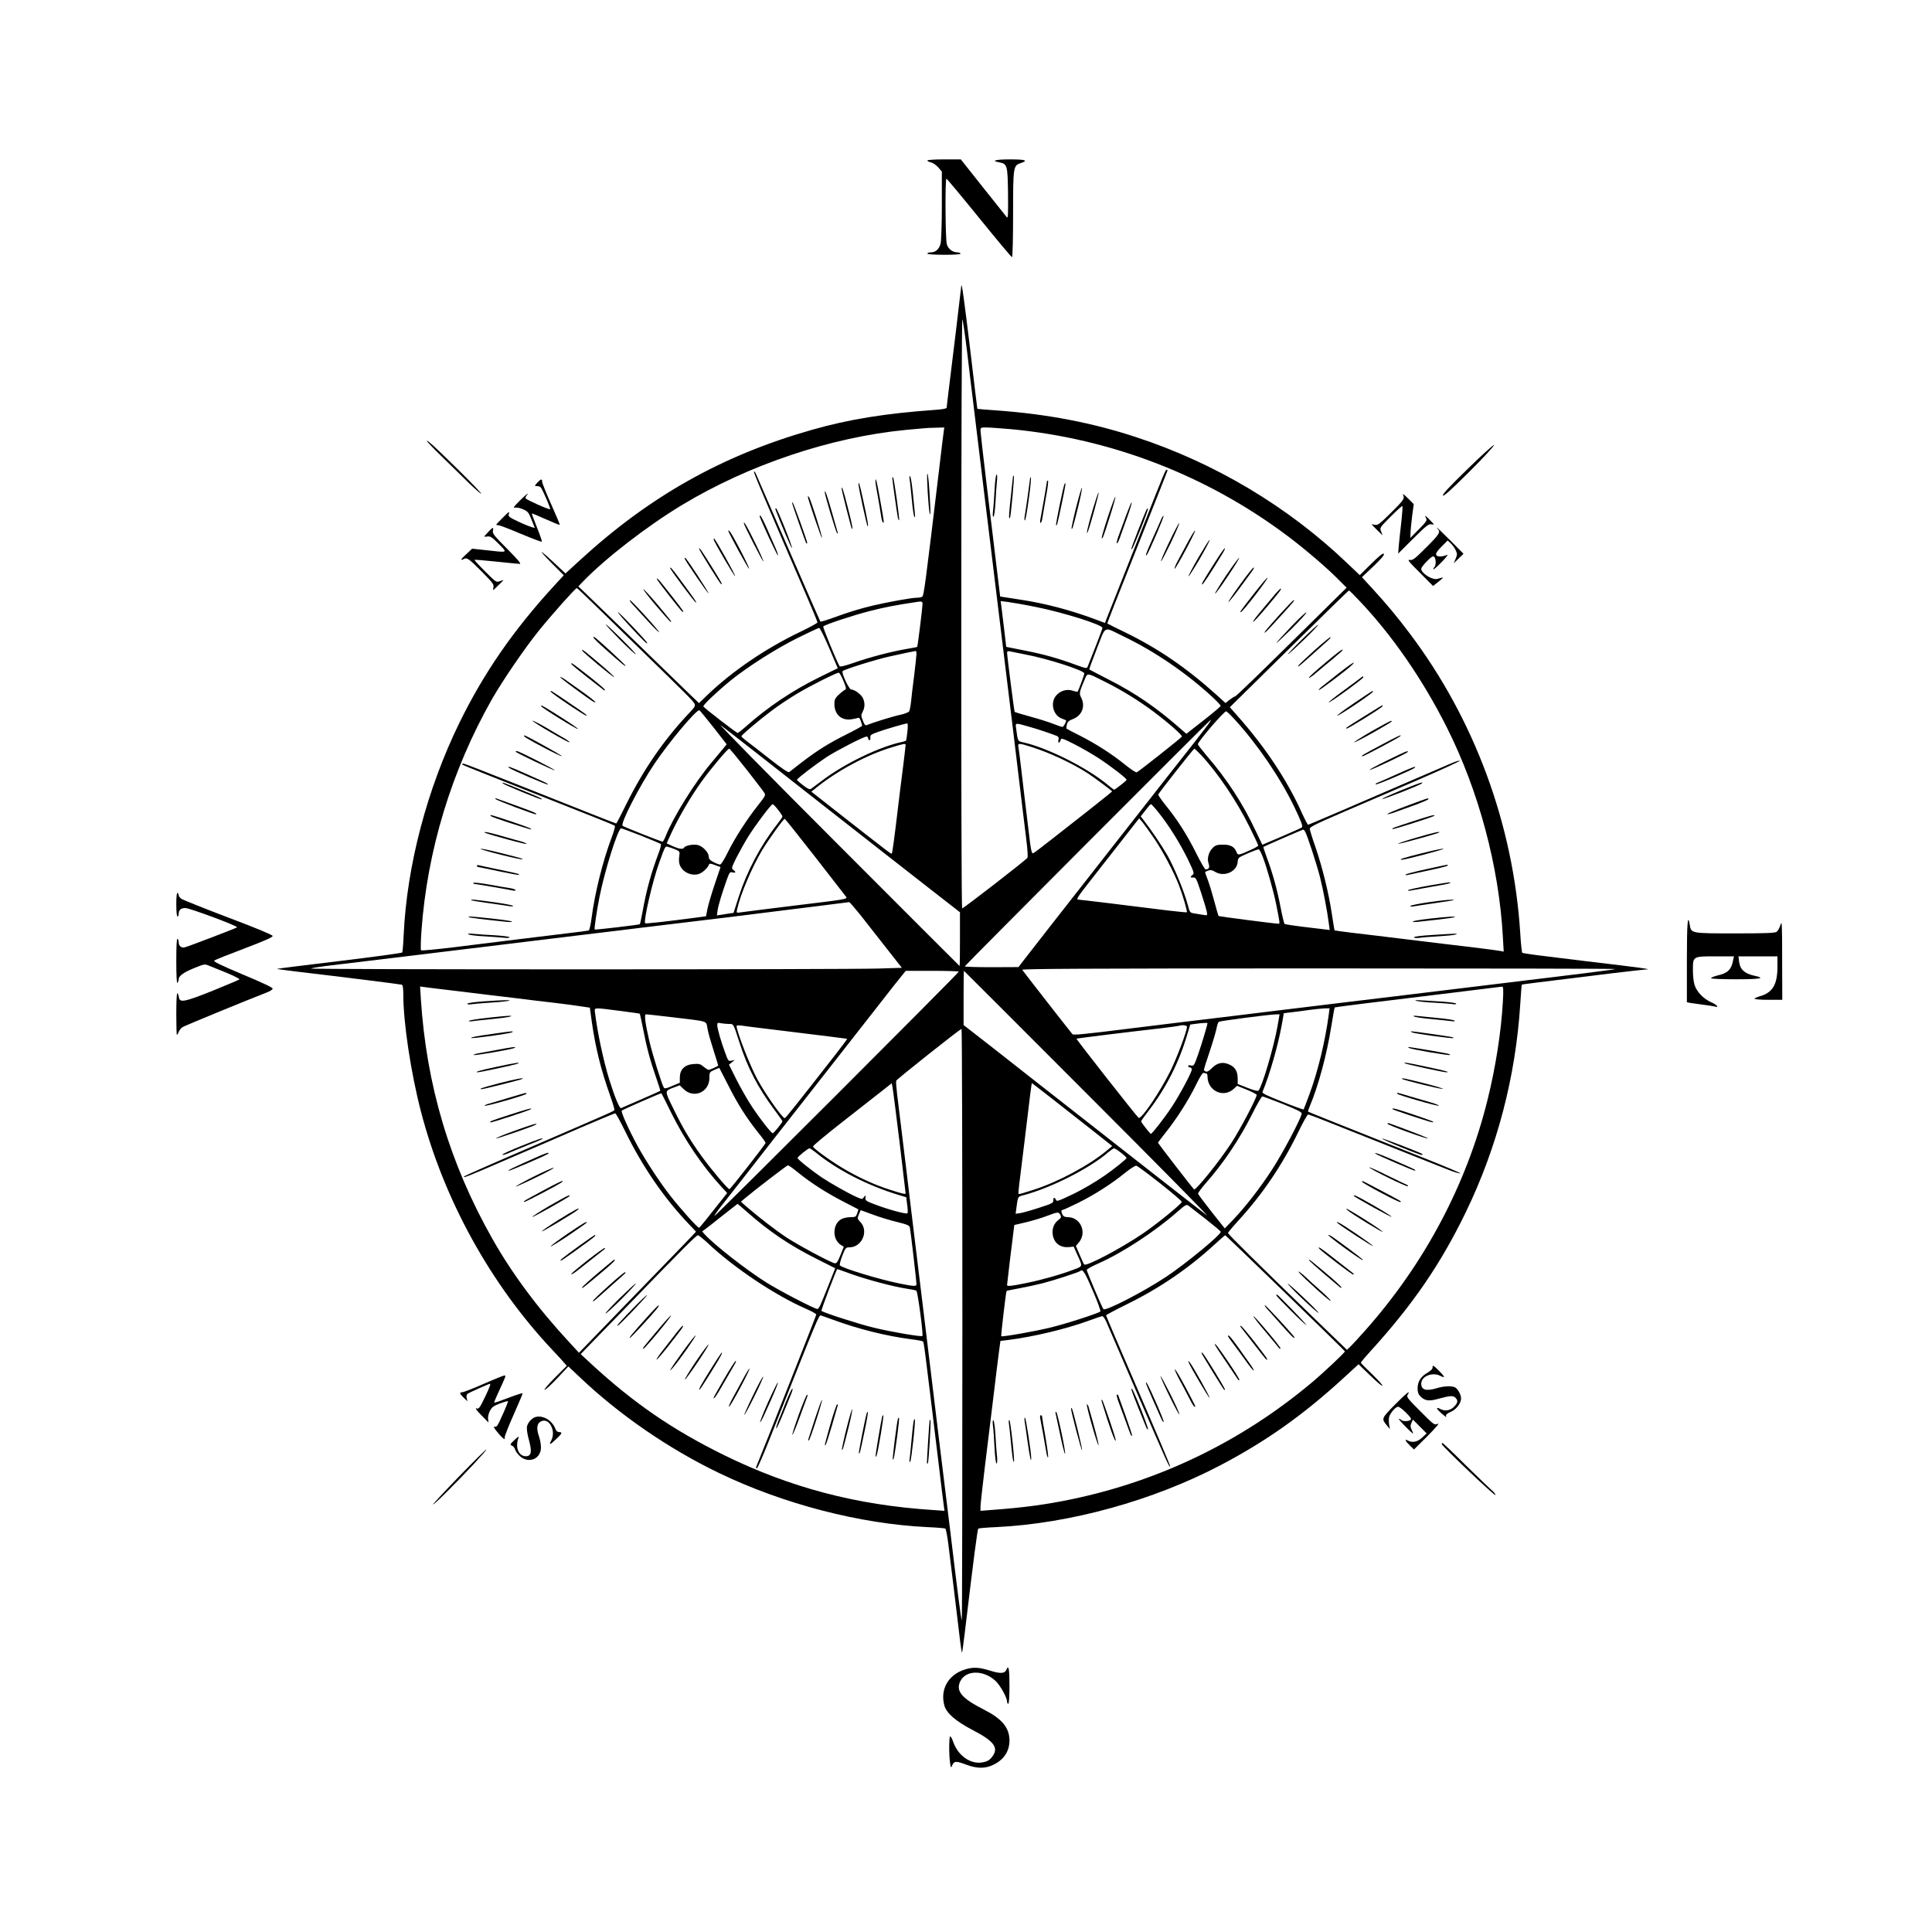 <?xml version="1.0" standalone="no"?>
<!DOCTYPE svg PUBLIC "-//W3C//DTD SVG 20010904//EN"
 "http://www.w3.org/TR/2001/REC-SVG-20010904/DTD/svg10.dtd">
<svg version="1.0" xmlns="http://www.w3.org/2000/svg"
 width="1600pt" height="1600pt" viewBox="0 0 1600 1600"
 preserveAspectRatio="xMidYMid meet">

<g transform="translate(0,1600) scale(0.1,-0.1)"
fill="#000000" stroke="none">
<path d="M7680 14671 c0 -5 13 -12 30 -16 16 -3 43 -22 60 -41 l30 -35 0 -277
c0 -152 -5 -295 -10 -317 -11 -47 -41 -75 -81 -75 -16 0 -29 -4 -29 -10 0 -6
54 -10 141 -10 91 0 138 4 134 10 -3 6 -15 10 -26 10 -40 0 -78 29 -88 68 -12
42 -15 542 -3 542 4 0 126 -146 271 -325 145 -179 267 -325 272 -325 5 0 9
153 9 355 0 398 1 404 65 425 64 21 37 30 -90 30 -120 0 -162 -11 -91 -24 68
-13 71 -23 74 -260 2 -170 0 -208 -10 -195 -7 8 -96 120 -197 247 l-184 232
-139 0 c-77 0 -138 -4 -138 -9z"/>
<path d="M7961 13633 c-1 -17 -87 -731 -106 -878 -8 -66 -15 -125 -15 -131 0
-8 -34 -14 -92 -18 -418 -30 -717 -78 -1025 -166 -739 -210 -1343 -549 -1921
-1080 l-119 -109 -97 91 c-53 50 -99 89 -101 86 -2 -2 38 -46 90 -98 l94 -94
-82 -89 c-338 -369 -580 -720 -782 -1132 -269 -551 -435 -1181 -462 -1757 -3
-75 -9 -141 -12 -146 -3 -5 -238 -37 -521 -71 -283 -34 -516 -63 -517 -65 -1
-1 64 -10 145 -20 416 -49 878 -107 890 -111 8 -3 12 -29 12 -82 0 -233 63
-649 146 -968 190 -731 577 -1431 1089 -1975 44 -47 89 -95 99 -108 l20 -23
-99 -99 c-55 -55 -93 -100 -85 -100 8 0 56 43 106 97 l91 97 94 -89 c328 -312
738 -594 1156 -795 535 -257 1164 -420 1725 -447 75 -3 141 -9 147 -12 5 -3
16 -62 25 -131 19 -149 80 -653 97 -798 7 -56 14 -100 16 -98 2 2 12 73 22
157 76 637 106 865 113 870 5 3 71 9 146 12 611 29 1301 219 1862 514 380 200
684 416 1019 723 l122 112 95 -92 c52 -51 98 -90 102 -86 4 5 -35 47 -85 96
-51 48 -93 91 -93 95 0 4 35 46 78 93 351 385 583 723 793 1157 258 534 411
1118 449 1718 6 88 11 162 13 163 2 2 90 13 749 94 136 16 260 30 275 31 51 1
11 8 -202 34 -115 14 -262 32 -325 39 -63 8 -198 25 -300 37 -102 12 -188 25
-193 28 -4 4 -12 77 -17 163 -57 899 -378 1770 -916 2483 -106 141 -193 245
-305 367 l-90 98 96 91 c67 65 93 95 85 103 -7 7 -38 -18 -105 -84 l-94 -93
-104 99 c-492 470 -1097 831 -1752 1045 -359 118 -734 190 -1150 220 -88 6
-160 12 -161 13 -1 0 -27 217 -58 481 -52 429 -72 575 -75 538z m49 -553 c16
-140 37 -309 45 -375 8 -66 26 -214 40 -330 51 -420 75 -622 90 -740 8 -66 26
-214 40 -330 38 -311 73 -600 95 -780 19 -151 114 -934 146 -1205 8 -69 23
-190 33 -270 11 -88 15 -149 9 -155 -26 -29 -534 -422 -540 -418 -5 2 -8 1105
-7 2451 0 1449 4 2439 9 2427 5 -11 23 -135 40 -275z m-195 -657 c-3 -21 -19
-150 -35 -288 -118 -987 -129 -1068 -143 -1077 -7 -4 -25 -8 -42 -8 -44 0
-237 -35 -362 -64 -120 -29 -191 -51 -336 -103 -54 -20 -100 -33 -103 -31 -2
3 -120 270 -260 594 -141 324 -263 605 -271 624 -8 19 -17 30 -19 25 -4 -9 63
-167 440 -1040 47 -109 86 -204 86 -210 -1 -5 -62 -39 -137 -75 -290 -138
-570 -329 -776 -527 l-68 -66 -67 64 c-91 88 -339 328 -562 545 -102 99 -227
220 -278 269 l-92 89 37 39 c190 196 530 459 823 636 553 333 1232 561 1855
621 61 5 126 12 145 13 19 2 65 5 103 5 l67 2 -5 -37z m555 23 c832 -77 1629
-385 2296 -887 140 -105 328 -266 417 -357 l69 -69 -314 -310 c-417 -412 -606
-595 -611 -591 -2 2 -20 -10 -41 -25 l-37 -29 -76 69 c-249 224 -486 386 -763
520 -74 36 -137 67 -139 69 -3 3 42 118 346 882 80 202 148 373 150 380 3 6 1
12 -4 12 -11 0 -10 3 -189 -450 -75 -190 -174 -442 -221 -560 -47 -118 -89
-225 -94 -237 l-8 -22 -83 31 c-204 76 -413 131 -618 162 -58 9 -119 19 -136
21 l-31 5 -12 98 c-66 538 -151 1251 -151 1274 0 27 2 28 48 28 26 0 117 -7
202 -14z m-3432 -1468 c86 -84 242 -236 347 -338 393 -383 453 -442 465 -465
11 -21 7 -28 -48 -86 -203 -215 -373 -462 -514 -746 -44 -90 -82 -163 -85
-163 -2 0 -102 39 -221 86 -1058 420 -1044 415 -1051 409 -8 -9 -71 17 584
-242 187 -74 414 -164 505 -200 91 -36 168 -68 172 -72 4 -4 -8 -47 -27 -98
-73 -193 -140 -463 -166 -667 -7 -54 -18 -100 -23 -102 -6 -2 -85 -12 -176
-23 -331 -40 -671 -82 -935 -115 -148 -18 -273 -30 -278 -26 -4 3 -3 73 3 156
47 668 249 1333 585 1925 87 152 271 422 386 564 105 131 305 355 316 355 3 0
76 -69 161 -152z m6313 54 c278 -291 532 -660 732 -1058 264 -526 431 -1151
463 -1732 l7 -123 -24 5 c-13 3 -118 17 -234 31 -115 13 -358 43 -540 65 -181
22 -391 48 -465 56 -74 9 -136 18 -138 19 -1 1 -11 62 -22 135 -26 175 -79
388 -135 552 -26 73 -47 142 -48 152 -2 17 41 38 258 132 143 61 422 182 620
267 197 85 361 160 363 166 2 6 -32 -4 -75 -23 -928 -401 -1173 -506 -1180
-506 -4 0 -25 40 -47 88 -122 275 -305 552 -541 817 l-60 68 490 483 c270 266
493 484 496 484 4 0 40 -35 80 -78z m-3611 -33 c0 -27 -40 -352 -44 -356 -1
-2 -43 -10 -92 -18 -126 -22 -303 -68 -433 -114 -72 -25 -113 -35 -118 -28
-24 40 -141 323 -135 329 16 16 245 92 387 128 127 32 202 47 375 73 54 9 60
7 60 -14z m935 -25 c228 -45 555 -148 555 -174 0 -5 -26 -76 -58 -157 -32 -82
-61 -156 -65 -165 -5 -15 -14 -14 -89 13 -151 56 -271 90 -429 121 l-156 31
-17 146 c-10 80 -20 166 -23 189 l-6 44 59 -7 c32 -4 136 -22 229 -41z m-1708
-341 l71 -167 -157 -77 c-219 -108 -426 -247 -604 -406 -33 -29 -63 -53 -68
-53 -10 0 -275 205 -284 219 -6 11 115 125 229 218 142 114 375 262 550 349
93 46 174 84 180 84 6 0 44 -75 83 -167z m2441 95 c254 -122 519 -303 731
-499 39 -36 71 -70 70 -75 0 -5 -64 -59 -142 -120 l-142 -111 -45 39 c-201
177 -379 299 -600 411 -85 44 -157 81 -159 83 -2 2 27 80 63 173 78 197 49
184 224 99z m-1718 -142 c0 -14 -9 -94 -19 -178 -11 -84 -23 -182 -26 -218 -4
-36 -11 -72 -15 -80 -5 -9 -36 -21 -71 -29 -53 -10 -225 -63 -280 -86 -13 -5
-21 4 -33 37 -16 40 -16 46 -2 73 20 38 20 78 1 116 -17 31 -69 69 -96 69 -18
0 -83 140 -71 152 15 15 284 99 392 122 113 25 198 43 213 45 4 1 7 -10 7 -23z
m901 -6 c187 -35 489 -133 489 -157 0 -11 -48 -141 -56 -151 -1 -2 -19 1 -40
8 -49 16 -104 0 -138 -41 -50 -59 -25 -161 45 -189 19 -7 35 -14 37 -15 7 -5
-19 -55 -29 -55 -7 0 -41 11 -75 25 -35 14 -120 41 -190 60 -70 19 -129 37
-131 39 -4 4 -63 467 -63 493 0 9 8 12 23 9 12 -3 70 -14 128 -26z m-1507
-217 c26 -64 27 -68 10 -78 -10 -5 -33 -24 -51 -41 -27 -26 -33 -40 -33 -73 0
-85 54 -137 134 -129 22 3 48 8 57 12 13 5 19 -1 28 -25 6 -18 11 -35 11 -39
0 -4 -60 -37 -132 -73 -143 -71 -245 -135 -377 -237 -46 -36 -89 -69 -95 -74
-8 -6 -60 29 -157 105 -80 63 -166 130 -192 149 -25 19 -47 38 -47 42 0 11
147 135 254 215 54 41 148 103 210 140 107 64 320 171 342 172 6 1 23 -29 38
-66z m2161 -6 c145 -72 284 -158 410 -252 123 -92 237 -193 233 -205 -3 -9
-357 -289 -374 -296 -7 -3 -49 25 -95 62 -110 89 -239 172 -374 241 -60 30
-112 57 -113 59 -2 1 -1 16 3 32 5 24 15 33 50 47 75 28 106 106 69 177 -18
35 -16 46 29 151 23 56 17 57 162 -16z m-3236 -381 l109 -140 -21 -26 c-12
-15 -59 -71 -105 -126 -139 -165 -316 -450 -378 -606 -11 -27 -22 -48 -27 -48
-12 0 -321 122 -331 131 -20 18 139 328 264 514 118 176 348 451 372 443 4 -2
57 -66 117 -142z m4315 67 c189 -206 378 -483 494 -724 59 -123 73 -162 64
-171 -4 -4 -80 -38 -168 -76 l-160 -68 -55 115 c-104 222 -236 426 -401 617
-43 51 -78 96 -78 100 0 22 215 272 234 273 5 1 36 -29 70 -66z m-3954 -283
c129 -101 336 -263 460 -361 402 -315 800 -627 1012 -792 l208 -162 0 -222 c0
-123 -1 -223 -3 -223 -1 0 -461 460 -1022 1022 -561 561 -991 999 -955 971 36
-27 171 -132 300 -233z m3751 263 c-5 -10 -70 -94 -143 -188 -74 -93 -226
-287 -338 -430 -112 -143 -258 -330 -325 -415 -384 -489 -743 -949 -760 -972
l-20 -27 -222 -1 c-123 0 -223 3 -223 7 0 7 2031 2043 2038 2043 1 0 -2 -8 -7
-17z m-2506 -80 c-4 -38 -9 -71 -11 -75 -2 -3 -19 -10 -37 -13 -184 -40 -470
-177 -654 -316 -47 -35 -91 -68 -98 -73 -9 -6 -29 3 -63 30 -28 21 -51 42 -52
46 0 10 153 127 245 188 87 56 308 170 331 170 8 0 14 -7 14 -15 0 -8 5 -15
11 -15 5 0 9 10 7 22 -3 20 6 26 62 46 60 22 224 70 244 71 4 1 5 -29 1 -66z
m1020 35 c61 -17 162 -51 218 -73 13 -6 17 -14 13 -31 -4 -13 -2 -24 3 -24 5
0 11 9 14 20 5 20 12 18 114 -33 59 -30 151 -83 203 -117 102 -67 230 -166
230 -178 0 -7 -95 -82 -104 -82 -2 0 -24 17 -48 37 -165 139 -491 305 -695
353 -57 13 -53 5 -68 118 -6 49 -14 48 120 10z m-1035 -147 c0 -6 -9 -83 -20
-173 -12 -90 -30 -237 -41 -328 -31 -264 -49 -393 -53 -398 -6 -6 0 -10 -355
267 l-312 245 28 22 c179 147 426 281 638 345 100 31 115 33 115 20z m1042
-17 c152 -48 340 -136 468 -219 53 -35 200 -144 200 -149 0 -2 -82 -68 -182
-147 -101 -79 -245 -192 -320 -251 -76 -60 -144 -111 -151 -114 -11 -4 -17 16
-26 83 -11 87 -75 620 -86 718 -4 28 -8 62 -11 78 -7 34 1 35 108 1z m-2360
-186 c74 -95 141 -182 148 -194 12 -19 7 -28 -50 -100 -91 -114 -194 -273
-252 -391 -29 -59 -56 -103 -65 -103 -7 0 -32 9 -53 20 -30 15 -40 27 -40 44
0 33 -43 82 -85 96 -35 12 -108 0 -120 -20 -10 -15 -38 -12 -91 11 -27 12 -50
23 -52 24 -1 1 19 47 45 101 61 129 159 295 245 414 74 103 214 270 227 270 5
0 69 -78 143 -172z m3764 120 c137 -146 295 -380 400 -592 41 -82 74 -153 74
-158 0 -5 -28 -22 -63 -37 -100 -45 -106 -46 -116 -19 -17 45 -49 63 -111 63
-48 0 -63 -4 -84 -24 -36 -34 -52 -90 -37 -132 11 -33 4 -48 -25 -49 -6 0 -41
60 -77 133 -77 154 -156 278 -251 395 -37 46 -66 88 -64 92 5 15 293 380 299
380 3 0 28 -24 55 -52z m-3502 -455 c20 -25 36 -50 36 -55 0 -5 -22 -36 -49
-71 -133 -170 -246 -385 -313 -593 l-43 -134 -35 -5 c-19 -3 -50 -8 -69 -11
l-34 -5 6 43 c6 42 37 144 79 261 19 53 24 58 45 52 27 -6 30 3 6 21 -17 12
-15 18 24 98 24 47 68 126 98 175 61 98 191 271 204 271 5 0 25 -21 45 -47z
m3149 -20 c86 -106 182 -261 244 -389 51 -106 55 -118 40 -129 -23 -17 -21
-25 6 -22 20 2 26 -10 63 -123 23 -69 44 -140 48 -159 6 -33 6 -33 -27 -28
-17 3 -50 8 -73 12 -40 6 -40 6 -58 73 -28 108 -112 310 -169 410 -47 82 -136
213 -199 294 l-21 27 39 50 c21 28 41 51 46 51 4 0 32 -30 61 -67z m-2843
-369 c135 -173 251 -322 258 -332 12 -18 -9 -21 -415 -70 -236 -29 -443 -55
-461 -58 -34 -5 -34 -5 -27 28 26 119 122 345 206 486 55 91 178 262 188 261
3 0 116 -142 251 -315z m2809 151 c70 -103 159 -270 204 -385 31 -79 72 -219
66 -225 -3 -2 -74 5 -159 15 -292 37 -730 90 -741 90 -19 0 -4 24 112 171 62
79 176 225 253 323 l140 179 29 -34 c15 -19 59 -79 96 -134z m-4249 24 c85
-34 158 -65 163 -69 4 -3 -4 -38 -19 -76 -62 -166 -100 -302 -133 -486 -10
-54 -20 -100 -22 -102 -6 -5 -370 -48 -374 -44 -5 6 16 151 40 271 43 217 153
567 179 567 6 0 81 -28 166 -61z m5499 33 c20 -38 93 -262 122 -373 28 -113
60 -279 74 -388 l7 -53 -48 6 c-27 3 -110 13 -184 22 -74 9 -138 19 -142 23
-4 3 -19 66 -33 138 -28 147 -66 284 -114 412 -17 47 -30 86 -28 87 5 5 322
143 329 143 4 1 12 -7 17 -17z m-5215 -147 c36 -15 37 -17 31 -58 -4 -23 -2
-54 4 -69 22 -59 93 -94 155 -77 32 9 78 51 88 80 3 9 16 8 49 -5 l46 -17 -48
-142 c-26 -77 -53 -169 -60 -203 l-12 -62 -81 -11 c-250 -33 -418 -52 -423
-47 -16 16 62 354 116 501 52 144 49 138 74 131 13 -3 40 -12 61 -21z m4863
-60 c34 -87 90 -286 112 -395 31 -157 32 -160 18 -160 -34 1 -490 60 -495 64
-3 3 -18 56 -34 116 -16 61 -40 140 -53 176 -14 37 -25 68 -25 70 0 3 11 9 25
14 19 7 33 5 58 -10 76 -47 185 3 187 86 0 12 6 26 13 32 19 15 151 71 162 68
5 -1 20 -29 32 -61z m-3328 -487 c49 -62 145 -185 214 -273 l126 -160 -192 -6
c-287 -9 -4725 -9 -4702 0 11 5 63 13 115 20 251 30 611 73 755 91 88 11 273
33 410 50 138 16 304 37 370 45 254 31 459 56 700 85 138 16 304 37 370 45 66
8 197 24 290 35 94 11 280 34 415 50 135 17 319 39 410 51 141 17 600 75 623
78 4 0 47 -50 96 -111z m6249 -443 c-4 -5 -376 -51 -1158 -145 -204 -25 -325
-39 -700 -85 -162 -20 -349 -42 -415 -50 -66 -8 -307 -37 -535 -65 -411 -50
-522 -64 -775 -94 -71 -9 -258 -32 -415 -51 -417 -52 -490 -59 -499 -49 -16
18 -407 519 -415 532 -6 9 488 12 2455 12 1354 0 2460 -2 2457 -5z m-5438 -22
c0 -11 -2013 -2023 -2023 -2023 -4 0 18 33 50 74 32 41 119 152 194 247 74 96
317 406 539 689 222 283 451 576 509 650 58 74 147 188 198 253 l94 117 219 0
c121 0 220 -3 220 -7z m1070 -1020 c564 -564 1007 -1013 985 -998 -33 24 -693
540 -1380 1079 -77 60 -251 197 -387 304 l-248 193 0 225 c0 123 1 224 3 224
1 0 463 -462 1027 -1027z m-5205 857 c138 -17 342 -42 455 -55 113 -14 266
-33 340 -41 74 -9 169 -21 210 -28 l75 -11 16 -117 c31 -217 76 -398 150 -606
22 -62 39 -118 37 -123 -4 -12 19 -1 -698 -311 -294 -126 -539 -234 -544 -239
-23 -22 30 -1 355 140 189 81 466 200 614 265 149 64 275 116 280 116 6 0 42
-67 82 -148 143 -294 329 -564 537 -779 l50 -53 -34 -37 c-19 -20 -237 -246
-485 -501 l-450 -465 -73 79 c-264 284 -480 574 -644 864 -354 625 -548 1276
-593 1993 l-6 97 38 -5 c21 -3 151 -19 288 -35z m8641 -87 c-14 -248 -59 -537
-126 -808 -173 -701 -520 -1356 -1011 -1910 -53 -60 -110 -122 -126 -137 l-28
-27 -260 251 c-478 463 -725 707 -725 717 0 5 35 47 77 93 205 222 369 464
504 741 39 81 76 147 82 147 6 0 72 -24 146 -54 112 -45 587 -233 1014 -403
48 -19 93 -33 100 -30 6 2 -117 54 -273 116 -755 300 -984 392 -987 395 -2 1
4 20 13 42 72 170 142 430 179 663 14 85 26 156 29 158 3 3 300 40 986 123 47
6 153 19 235 29 83 10 156 19 164 20 11 1 13 -21 7 -126z m-7317 -74 c91 -12
167 -22 169 -24 2 -2 14 -57 27 -122 32 -164 59 -264 106 -399 22 -63 39 -117
37 -118 -2 -3 -282 -125 -325 -143 -12 -5 -53 94 -96 232 -50 161 -100 397
-120 563 -4 39 -15 39 202 11z m5876 -26 c-30 -225 -90 -473 -160 -663 -25
-68 -47 -125 -49 -128 -3 -2 -82 26 -176 64 -139 55 -170 70 -164 83 57 134
129 386 160 558 l16 92 57 7 c31 3 97 12 146 19 50 7 109 13 133 14 l43 1 -6
-47z m-5432 -28 c307 -37 272 -25 287 -98 6 -34 30 -116 51 -181 21 -66 38
-120 37 -121 -11 -9 -69 -35 -79 -35 -6 0 -25 12 -42 26 -27 23 -38 26 -86 22
-72 -6 -111 -46 -111 -112 l0 -43 -62 -26 c-47 -21 -64 -24 -70 -15 -17 26
-98 287 -122 393 -34 149 -42 215 -26 215 6 0 107 -11 223 -25z m5007 -73
c-32 -179 -129 -505 -158 -534 -6 -6 -41 3 -91 23 l-81 32 0 44 c0 60 -21 96
-69 117 -54 25 -101 15 -145 -30 -22 -23 -39 -32 -50 -28 -9 3 -16 10 -16 15
0 4 22 75 50 157 27 81 52 167 56 190 4 23 12 46 18 50 11 7 404 59 467 61
l36 1 -17 -98z m-4544 18 c40 0 36 7 90 -160 64 -200 151 -367 280 -541 41
-55 74 -102 74 -105 0 -10 -72 -99 -80 -99 -13 0 -107 120 -177 227 -35 53
-91 152 -125 219 l-61 122 24 19 24 20 -27 -6 c-25 -6 -28 -2 -51 62 -34 90
-67 204 -67 232 0 20 4 22 31 16 17 -3 47 -6 65 -6z m3964 7 c0 -14 -48 -173
-76 -254 -34 -97 -37 -103 -60 -97 -15 4 -24 2 -24 -5 0 -6 7 -11 15 -11 8 0
15 -7 15 -17 0 -23 -101 -212 -166 -310 -60 -91 -163 -223 -173 -223 -7 1 -81
95 -81 104 0 3 28 43 63 88 143 187 249 395 317 623 l27 90 44 6 c52 7 99 10
99 6z m-3406 -77 c231 -28 421 -52 422 -53 2 -1 -43 -61 -99 -133 -326 -418
-411 -524 -418 -524 -20 0 -160 199 -227 322 -61 112 -172 397 -172 441 0 5
15 7 38 4 20 -4 226 -29 456 -57z m3236 47 c0 -36 -79 -246 -135 -362 -85
-173 -240 -403 -265 -393 -10 4 -519 652 -515 656 2 3 432 56 705 87 74 9 140
18 145 20 25 9 65 4 65 -8z m-1860 -2469 c0 -1348 -2 -2449 -5 -2446 -6 6 -32
210 -99 768 -20 162 -43 349 -51 415 -8 66 -24 194 -35 285 -69 570 -82 677
-95 785 -8 66 -26 215 -40 330 -14 116 -37 300 -50 410 -13 110 -34 277 -45
370 -11 94 -32 262 -45 375 -34 278 -62 506 -76 622 -6 53 -10 101 -7 108 4
12 528 428 541 429 4 1 7 -1102 7 -2451z m-1938 1982 c78 -155 151 -269 247
-390 34 -41 61 -79 61 -85 0 -11 -287 -378 -299 -383 -10 -4 -148 159 -230
272 -96 133 -157 235 -235 396 -74 151 -75 144 10 176 l43 16 31 -30 c84 -84
215 -28 215 91 0 46 1 49 40 66 22 10 41 17 42 17 1 -1 35 -67 75 -146z m3959
100 c5 0 9 -11 9 -24 0 -121 133 -183 219 -102 l26 24 79 -32 c44 -18 81 -37
83 -43 6 -16 -137 -288 -209 -398 -101 -155 -298 -399 -310 -385 -22 24 -298
382 -298 386 0 3 28 40 62 83 89 110 191 270 251 393 34 71 57 106 65 103 8
-3 18 -5 23 -5z m-2541 -571 c27 -229 50 -419 50 -423 0 -8 -35 0 -129 31
-115 36 -236 90 -354 157 -108 60 -278 181 -284 201 -2 6 106 96 239 200 133
105 280 220 328 257 l85 67 7 -37 c4 -20 30 -224 58 -453z m1272 355 c95 -74
244 -192 331 -260 l158 -125 -43 -36 c-146 -122 -399 -258 -601 -324 -70 -23
-129 -40 -132 -38 -2 3 0 36 5 74 5 39 25 203 45 365 46 389 58 480 61 480 1
0 80 -61 176 -136z m-3163 -110 c114 -229 254 -435 413 -610 l50 -54 -33 -42
c-123 -157 -193 -243 -199 -246 -10 -4 -157 160 -241 268 -85 109 -203 289
-269 410 -70 129 -140 283 -131 292 8 9 325 147 328 144 2 -1 39 -74 82 -162z
m5063 74 c114 -46 158 -67 158 -79 0 -33 -161 -337 -248 -469 -99 -152 -220
-307 -321 -413 l-68 -70 -109 137 c-60 76 -110 143 -112 150 -1 7 25 43 59 82
150 169 286 371 391 582 39 78 76 142 82 142 6 0 81 -28 168 -62z m-3868 -401
c179 -146 432 -276 691 -354 l60 -18 8 -63 c5 -35 6 -66 2 -70 -9 -9 -152 29
-260 70 -82 30 -90 36 -88 58 3 24 2 24 -12 6 -14 -19 -15 -19 -57 -1 -69 30
-217 114 -294 165 -89 61 -199 149 -199 160 0 10 86 80 99 80 5 0 27 -15 50
-33z m2529 -3 c26 -20 47 -40 47 -44 0 -8 -102 -90 -175 -141 -81 -57 -196
-124 -279 -163 -116 -55 -126 -58 -132 -41 -9 23 -24 18 -21 -7 2 -19 -11 -26
-114 -59 -64 -21 -135 -41 -157 -45 l-41 -6 5 38 c14 107 12 103 57 115 230
60 553 224 707 358 19 16 40 30 46 31 6 0 32 -16 57 -36z m-2673 -165 c111
-89 230 -165 370 -238 69 -35 126 -65 128 -66 1 -1 -3 -16 -9 -33 -10 -29 -14
-32 -55 -32 -25 0 -58 -7 -74 -15 -77 -40 -80 -170 -5 -216 l23 -14 -28 -70
c-22 -55 -32 -69 -47 -67 -35 7 -293 145 -395 211 -93 61 -234 170 -343 264
l-39 35 29 25 c90 75 351 276 360 276 6 1 44 -26 85 -60z m2998 -89 c100 -79
181 -148 179 -154 -7 -21 -213 -188 -327 -265 -184 -124 -464 -271 -481 -253
-4 4 -21 40 -38 81 l-31 73 25 29 c69 83 13 209 -92 209 -22 0 -36 6 -43 19
-13 25 -13 41 0 41 6 0 65 27 130 59 135 67 280 160 390 250 41 33 82 59 90
57 9 -1 98 -67 198 -146z m-3420 -238 c178 -158 355 -278 578 -389 l151 -76
-52 -131 c-78 -196 -83 -206 -97 -206 -23 0 -319 154 -423 220 -170 107 -437
317 -510 399 l-20 23 25 18 c14 10 79 61 145 114 66 52 122 95 123 96 2 0 38
-31 80 -68z m3795 -56 c70 -55 127 -103 127 -107 0 -26 -289 -264 -451 -372
-190 -126 -503 -287 -521 -269 -10 10 -138 312 -138 325 0 7 45 31 99 55 195
86 467 264 650 425 62 55 77 64 91 54 8 -7 73 -57 143 -111z m-2550 -27 c79
-19 98 -28 102 -44 6 -25 55 -447 55 -469 0 -21 -19 -20 -143 5 -167 34 -463
124 -491 149 -5 5 4 40 19 79 26 67 30 71 59 71 104 0 163 135 91 210 -25 26
-26 29 -12 63 l15 35 104 -38 c56 -21 147 -48 201 -61z m1348 60 c10 -19 7
-25 -20 -46 -36 -28 -52 -78 -41 -128 14 -64 65 -99 132 -93 l40 4 28 -63 c48
-105 49 -98 -27 -127 -105 -40 -262 -85 -391 -111 -125 -26 -162 -30 -162 -17
0 9 44 376 55 457 l5 40 98 23 c53 13 131 36 172 52 92 35 97 35 111 9z
m-2918 -235 c213 -202 560 -433 808 -541 49 -21 89 -43 89 -50 0 -8 -374 -957
-497 -1260 -3 -7 -1 -13 5 -13 5 0 50 102 100 228 409 1031 414 1044 431 1038
9 -3 54 -19 101 -36 208 -77 443 -135 645 -161 50 -6 93 -14 98 -18 9 -9 7 4
132 -1026 19 -159 37 -310 41 -333 l6 -44 -99 7 c-632 41 -1181 186 -1728 455
-424 209 -744 428 -1099 755 l-87 81 373 384 c478 494 584 600 598 600 7 0 44
-30 83 -66z m4780 -411 c271 -262 493 -480 495 -484 3 -8 -180 -180 -283 -266
-577 -481 -1246 -805 -1975 -958 -215 -45 -405 -71 -672 -90 l-88 -7 0 33 c0
17 15 158 34 313 19 155 51 416 71 581 20 165 41 341 48 390 l12 90 65 8 c202
25 479 91 659 157 60 22 114 40 120 40 7 0 20 -19 31 -42 10 -24 127 -295 260
-603 247 -573 269 -620 270 -596 0 8 -119 290 -265 627 -146 337 -265 616
-265 621 1 4 81 47 179 95 264 130 505 294 721 493 45 41 84 75 87 75 2 0 226
-215 496 -477z m-3593 156 c133 -47 343 -103 451 -120 42 -6 82 -14 88 -18 11
-7 59 -366 50 -375 -9 -9 -260 34 -404 69 -121 29 -418 125 -432 139 -5 4 125
346 131 346 2 0 54 -18 116 -41z m1999 -136 c40 -91 68 -170 64 -174 -18 -16
-287 -103 -418 -134 -134 -33 -395 -78 -403 -71 -4 4 39 369 44 375 2 2 47 11
101 21 54 10 143 29 199 43 97 25 302 92 312 102 18 18 38 -14 101 -162z"/>
<path d="M7680 12077 c-8 -8 9 -286 19 -327 7 -24 8 0 4 75 -7 153 -17 258
-23 252z"/>
<path d="M7533 12030 c4 -19 11 -93 18 -165 6 -71 16 -137 21 -145 6 -10 7 2
4 35 -3 28 -11 104 -17 170 -7 66 -16 125 -22 130 -6 7 -7 -2 -4 -25z"/>
<path d="M7390 12039 c0 -17 39 -295 46 -328 3 -13 7 -21 10 -19 6 6 -42 347
-50 355 -3 4 -6 0 -6 -8z"/>
<path d="M7250 12012 c0 -11 9 -67 20 -124 10 -57 22 -127 26 -156 4 -29 11
-55 15 -58 12 -7 13 -9 -21 180 -28 159 -40 207 -40 158z"/>
<path d="M7110 11988 c0 -28 68 -339 75 -346 10 -9 -1 55 -37 218 -27 127 -38
163 -38 128z"/>
<path d="M6970 11954 c0 -17 79 -326 84 -332 12 -11 5 26 -33 176 -34 135 -51
186 -51 156z"/>
<path d="M6830 11925 c0 -22 92 -330 102 -340 7 -7 8 -4 4 10 -3 11 -24 85
-47 165 -38 135 -58 190 -59 165z"/>
<path d="M6690 11887 c0 -18 113 -350 117 -341 4 13 -95 325 -108 339 -5 5 -9
6 -9 2z"/>
<path d="M6560 11834 c0 -9 111 -325 117 -333 2 -2 5 -2 8 1 5 4 -111 327
-121 337 -2 2 -4 0 -4 -5z"/>
<path d="M6422 11781 c45 -121 134 -329 137 -320 4 14 -122 329 -132 329 -5 0
-7 -4 -5 -9z"/>
<path d="M6292 11721 c21 -59 144 -321 150 -321 4 0 -4 26 -18 58 -14 31 -46
105 -72 164 -26 59 -51 108 -55 108 -5 0 -7 -4 -5 -9z"/>
<path d="M6160 11667 c0 -14 155 -317 162 -317 4 0 -26 68 -67 152 -67 137
-95 185 -95 165z"/>
<path d="M6031 11604 c11 -33 165 -314 172 -314 11 0 -139 289 -160 310 -9 8
-14 10 -12 4z"/>
<path d="M5910 11533 c0 -15 175 -314 178 -304 3 9 -165 311 -174 311 -2 0 -4
-3 -4 -7z"/>
<path d="M5790 11455 c0 -11 169 -283 181 -291 17 -10 8 6 -77 143 -88 140
-104 164 -104 148z"/>
<path d="M5670 11375 c0 -12 195 -296 197 -288 3 9 -183 293 -192 293 -3 0 -5
-2 -5 -5z"/>
<path d="M5550 11295 c0 -11 204 -285 213 -285 9 0 -7 23 -136 198 -62 84 -77
101 -77 87z"/>
<path d="M5440 11204 c0 -8 197 -261 210 -269 24 -15 4 15 -96 141 -99 126
-114 143 -114 128z"/>
<path d="M5430 10988 c62 -73 117 -135 123 -137 15 -5 8 3 -116 152 -55 64
-103 117 -109 117 -5 0 41 -60 102 -132z"/>
<path d="M5236 10998 c17 -18 72 -79 124 -136 51 -56 95 -100 98 -98 6 7 -229
266 -242 266 -5 0 4 -15 20 -32z"/>
<path d="M5219 10811 c117 -125 141 -148 141 -136 0 12 -231 255 -242 255 -6
0 40 -53 101 -119z"/>
<path d="M8236 11933 c-4 -76 -10 -155 -13 -175 -3 -22 -1 -38 4 -38 6 0 13
52 17 118 3 64 9 143 12 175 4 35 3 57 -3 57 -6 0 -13 -59 -17 -137z"/>
<path d="M8390 12059 c-1 -2 -9 -80 -19 -174 -17 -156 -18 -186 -7 -174 7 8
38 341 32 347 -3 3 -6 3 -6 1z"/>
<path d="M8531 12040 c-1 -17 -38 -280 -46 -322 -2 -16 -1 -28 3 -28 10 0 56
333 49 351 -4 11 -6 11 -6 -1z"/>
<path d="M8670 12012 c0 -9 -48 -287 -55 -319 -3 -13 -1 -23 3 -23 5 0 12 19
15 43 4 23 17 102 30 175 14 72 20 132 16 132 -5 0 -9 -4 -9 -8z"/>
<path d="M8816 11992 c-9 -14 -75 -336 -70 -341 7 -8 10 2 46 174 34 161 38
189 24 167z"/>
<path d="M8911 11794 c-23 -92 -39 -169 -37 -172 7 -7 10 2 55 181 21 86 35
157 31 157 -4 0 -26 -75 -49 -166z"/>
<path d="M9052 11788 c-42 -144 -63 -236 -43 -191 17 39 93 313 89 324 -2 6
-22 -54 -46 -133z"/>
<path d="M9175 11720 c-31 -95 -54 -174 -51 -177 7 -7 14 10 71 190 26 82 45
150 42 153 -3 3 -31 -72 -62 -166z"/>
<path d="M9326 11732 c-21 -59 -49 -135 -62 -169 -13 -35 -19 -63 -14 -63 4 0
15 19 23 43 8 23 35 99 61 170 25 70 42 127 38 127 -4 0 -24 -48 -46 -108z"/>
<path d="M9497 11783 c-13 -22 -127 -314 -127 -325 1 -21 14 8 80 170 34 85
59 156 57 159 -3 2 -7 1 -10 -4z"/>
<path d="M9616 11699 c-8 -19 -39 -90 -70 -158 -53 -118 -67 -157 -48 -135 16
18 144 316 138 321 -3 3 -12 -9 -20 -28z"/>
<path d="M9685 11515 c-42 -87 -73 -160 -70 -163 3 -3 39 66 81 152 41 87 73
161 70 164 -3 3 -40 -66 -81 -153z"/>
<path d="M9844 11523 c-26 -48 -65 -121 -86 -160 -22 -40 -35 -73 -30 -73 11
0 176 309 169 316 -3 3 -26 -34 -53 -83z"/>
<path d="M9927 11387 c-48 -83 -86 -155 -84 -160 1 -5 42 59 91 142 48 83 86
155 84 160 -2 5 -42 -59 -91 -142z"/>
<path d="M10055 11333 c-97 -153 -108 -173 -98 -173 7 0 70 96 171 262 13 21
19 38 15 38 -5 0 -44 -57 -88 -127z"/>
<path d="M10155 11235 c-54 -80 -95 -148 -92 -151 3 -3 51 62 106 145 56 83
98 151 93 151 -5 0 -53 -65 -107 -145z"/>
<path d="M10270 11159 c-56 -77 -100 -143 -97 -145 2 -3 42 46 88 108 45 62
94 128 107 146 13 17 20 32 14 32 -6 0 -56 -63 -112 -141z"/>
<path d="M10388 11088 c-114 -146 -126 -162 -111 -157 19 7 228 278 220 285
-3 3 -52 -55 -109 -128z"/>
<path d="M10538 11053 c-36 -43 -88 -106 -117 -140 -29 -35 -48 -63 -43 -63 6
0 54 53 108 117 115 137 128 153 121 159 -2 3 -34 -30 -69 -73z"/>
<path d="M10600 10913 c-110 -122 -139 -158 -124 -152 6 2 55 54 109 114 131
144 140 155 129 155 -5 0 -56 -53 -114 -117z"/>
<path d="M10695 10813 c-66 -69 -122 -131 -124 -137 -2 -6 54 46 124 115 70
70 126 131 124 137 -2 6 -58 -46 -124 -115z"/>
<path d="M5132 10704 c70 -70 130 -126 133 -122 6 6 -230 241 -248 247 -7 2
45 -54 115 -125z"/>
<path d="M4916 10718 c3 -7 46 -49 96 -93 136 -121 168 -147 168 -138 0 8
-230 220 -256 236 -9 5 -12 4 -8 -5z"/>
<path d="M4821 10613 c6 -16 259 -226 265 -220 3 2 -50 52 -118 109 -129 109
-153 128 -147 111z"/>
<path d="M4731 10502 c2 -6 60 -54 129 -108 69 -53 131 -101 138 -107 7 -6 12
-6 12 0 0 5 -57 54 -127 109 -139 109 -157 122 -152 106z"/>
<path d="M4640 10393 c0 -5 53 -47 118 -94 143 -105 172 -124 172 -113 -1 5
-42 38 -92 74 -50 36 -115 82 -145 103 -29 21 -53 35 -53 30z"/>
<path d="M4560 10273 c0 -11 290 -206 296 -200 6 5 1 9 -146 109 -149 101
-150 102 -150 91z"/>
<path d="M4480 10153 c1 -11 300 -197 306 -190 3 3 -55 43 -129 90 -154 98
-177 111 -177 100z"/>
<path d="M4410 10031 c0 -11 299 -185 306 -178 3 2 -14 16 -38 30 -24 14 -94
54 -155 91 -62 36 -113 61 -113 57z"/>
<path d="M4340 9903 c1 -11 303 -171 313 -165 7 3 -298 172 -310 172 -2 0 -3
-3 -3 -7z"/>
<path d="M4270 9775 c0 -7 310 -155 324 -154 14 0 -295 158 -311 158 -7 1 -13
-1 -13 -4z"/>
<path d="M4216 9641 c16 -15 315 -143 321 -138 3 3 -10 12 -28 20 -19 9 -90
40 -158 71 -119 53 -157 67 -135 47z"/>
<path d="M4166 9511 c11 -12 303 -131 318 -131 19 1 -20 19 -170 80 -154 63
-164 66 -148 51z"/>
<path d="M4105 9382 c11 -12 328 -131 334 -126 9 8 -10 16 -155 69 -82 29
-158 57 -169 61 -14 5 -17 4 -10 -4z"/>
<path d="M4066 9241 c5 -5 72 -29 149 -54 194 -62 192 -61 180 -49 -9 9 -313
112 -331 112 -4 0 -4 -4 2 -9z"/>
<path d="M4020 9102 c52 -20 340 -98 340 -91 0 5 -19 13 -42 20 -24 6 -96 26
-161 45 -65 19 -126 34 -135 33 -14 0 -14 -2 -2 -7z"/>
<path d="M3980 8970 c0 -9 340 -94 347 -86 5 5 -6 8 -209 59 -76 19 -138 31
-138 27z"/>
<path d="M3950 8830 c0 -6 3 -10 8 -10 4 0 81 -16 171 -35 90 -19 166 -33 169
-30 7 7 -6 10 -173 45 -82 17 -156 33 -162 35 -7 2 -13 0 -13 -5z"/>
<path d="M3920 8689 c0 -5 3 -9 8 -9 10 0 290 -48 320 -55 12 -3 22 -1 22 3 0
5 -19 12 -42 16 -24 3 -103 17 -175 30 -73 13 -133 19 -133 15z"/>
<path d="M3902 8545 c2 -3 69 -14 149 -25 79 -11 156 -22 172 -25 15 -2 27 -1
27 3 0 4 -71 18 -157 30 -159 22 -200 26 -191 17z"/>
<path d="M3882 8405 c5 -5 133 -21 311 -39 26 -3 47 -2 47 2 0 4 -75 15 -167
25 -182 19 -199 20 -191 12z"/>
<path d="M3879 8262 c7 -5 66 -13 130 -16 64 -4 137 -9 164 -12 27 -3 47 -2
47 4 0 5 -53 12 -117 16 -65 3 -145 9 -178 12 -40 4 -55 2 -46 -4z"/>
<path d="M10783 10705 c-70 -69 -123 -125 -117 -123 18 5 257 238 251 244 -3
3 -63 -51 -134 -121z"/>
<path d="M10884 10613 c-71 -64 -131 -121 -133 -127 -7 -18 8 -5 248 211 14
12 23 25 20 27 -3 3 -63 -47 -135 -111z"/>
<path d="M10973 10509 c-73 -61 -133 -115 -133 -121 0 -6 24 9 53 34 28 24 91
77 140 117 48 40 87 75 87 77 0 13 -29 -8 -147 -107z"/>
<path d="M11084 10422 c-60 -48 -123 -97 -139 -110 -15 -12 -26 -25 -23 -27 5
-5 232 167 273 206 48 47 -10 11 -111 -69z"/>
<path d="M11255 10376 c-16 -13 -81 -60 -143 -106 -62 -45 -111 -85 -108 -87
6 -7 286 196 286 208 0 12 0 12 -35 -15z"/>
<path d="M11217 10179 c-82 -55 -146 -103 -143 -106 7 -7 296 187 296 199 0
11 12 18 -153 -93z"/>
<path d="M11300 10069 c-159 -99 -155 -97 -149 -103 6 -6 293 172 297 184 2 6
2 10 0 10 -1 0 -68 -41 -148 -91z"/>
<path d="M11357 9943 c-81 -47 -145 -88 -143 -91 3 -2 67 30 143 73 164 93
183 105 163 105 -8 -1 -81 -40 -163 -87z"/>
<path d="M11435 9829 c-159 -85 -161 -87 -154 -93 4 -5 301 153 315 167 20 20
-24 -1 -161 -74z"/>
<path d="M11491 9704 c-85 -41 -152 -77 -148 -80 6 -6 317 141 317 150 0 11
-16 5 -169 -70z"/>
<path d="M11565 9587 c-77 -35 -149 -67 -159 -70 -10 -4 -16 -10 -13 -13 6 -7
305 121 322 137 20 19 -14 7 -150 -54z"/>
<path d="M11596 9452 c-88 -36 -155 -67 -149 -69 12 -4 311 114 328 129 21 19
-28 2 -179 -60z"/>
<path d="M11653 9327 c-90 -33 -163 -64 -163 -68 0 -5 28 2 63 15 34 12 110
40 170 61 59 22 107 43 107 47 0 11 1 12 -177 -55z"/>
<path d="M11709 9201 c-177 -58 -183 -60 -177 -67 6 -5 348 104 348 111 0 10
-28 2 -171 -44z"/>
<path d="M11726 9062 c-88 -25 -154 -48 -148 -50 11 -3 332 85 341 94 12 12
-50 -2 -193 -44z"/>
<path d="M11777 8934 c-154 -38 -203 -54 -166 -54 30 1 353 86 344 91 -6 3
-86 -13 -178 -37z"/>
<path d="M11808 8801 c-93 -20 -168 -40 -168 -44 0 -5 8 -6 18 -3 9 2 88 19
175 38 86 18 157 36 157 40 0 10 15 12 -182 -31z"/>
<path d="M11833 8666 c-95 -17 -173 -34 -173 -39 0 -4 10 -5 23 -2 12 2 90 16
172 31 141 24 164 30 154 37 -2 2 -82 -11 -176 -27z"/>
<path d="M11823 8527 c-79 -12 -143 -25 -143 -30 0 -5 12 -6 28 -3 15 3 95 15
177 27 83 11 152 23 154 25 9 8 -79 1 -216 -19z"/>
<path d="M11838 8392 c-76 -9 -138 -19 -138 -24 0 -4 19 -5 43 -2 23 2 100 11
171 19 71 8 131 17 134 20 8 8 -57 4 -210 -13z"/>
<path d="M11863 8257 c-89 -5 -153 -13 -153 -19 0 -6 17 -8 43 -5 23 4 96 9
162 13 66 4 129 10 140 15 25 10 18 9 -192 -4z"/>
<path d="M4003 7707 c-73 -5 -133 -14 -133 -19 0 -6 14 -8 33 -5 17 3 85 9
149 13 130 7 224 22 133 21 -27 0 -110 -5 -182 -10z"/>
<path d="M4038 7571 c-81 -9 -150 -20 -155 -25 -4 -4 10 -6 32 -3 22 4 96 11
165 18 69 7 134 16 145 20 29 11 -12 9 -187 -10z"/>
<path d="M4094 7440 c-155 -22 -197 -30 -191 -36 7 -7 319 36 337 47 21 12 0
10 -146 -11z"/>
<path d="M4110 7304 c-69 -12 -140 -26 -159 -29 -18 -4 -31 -9 -28 -12 7 -7
317 47 337 58 24 13 -10 10 -150 -17z"/>
<path d="M4112 7165 c-134 -28 -190 -45 -155 -45 20 0 304 61 326 70 43 17
-14 9 -171 -25z"/>
<path d="M4137 7030 c-135 -35 -181 -50 -148 -50 16 0 335 80 340 86 12 11
-58 -2 -192 -36z"/>
<path d="M4215 6909 c-71 -22 -147 -44 -169 -50 -21 -6 -35 -13 -32 -16 8 -8
346 89 346 99 0 11 4 11 -145 -33z"/>
<path d="M4220 6768 c-159 -52 -167 -55 -158 -63 4 -5 326 100 336 110 12 12
-32 0 -178 -47z"/>
<path d="M4266 6637 c-94 -33 -164 -63 -158 -65 10 -3 316 103 331 115 21 16
-30 2 -173 -50z"/>
<path d="M4323 6512 c-90 -36 -163 -69 -163 -74 0 -4 17 -1 38 7 20 9 93 39
162 67 69 27 127 52 129 54 17 16 -25 3 -166 -54z"/>
<path d="M4440 6415 c-200 -89 -233 -105 -228 -111 5 -4 315 129 327 141 16
17 -16 7 -99 -30z"/>
<path d="M4416 6254 c-81 -41 -146 -77 -144 -80 3 -2 79 32 169 76 90 44 155
79 144 79 -11 0 -87 -34 -169 -75z"/>
<path d="M4495 6139 c-158 -85 -161 -87 -154 -93 4 -5 297 149 314 165 24 23
-21 3 -160 -72z"/>
<path d="M4547 6012 c-81 -48 -143 -88 -138 -90 8 -3 293 158 310 174 2 2 -2
4 -10 3 -8 0 -80 -40 -162 -87z"/>
<path d="M4626 5898 c-81 -51 -144 -94 -138 -96 8 -2 272 156 297 179 30 29
-28 -2 -159 -83z"/>
<path d="M4704 5785 c-76 -52 -141 -100 -143 -106 -2 -6 65 34 148 90 83 57
151 104 151 107 0 12 -29 -5 -156 -91z"/>
<path d="M4790 5678 c-145 -106 -159 -118 -144 -118 8 0 257 179 278 200 5 5
8 11 5 13 -2 2 -65 -41 -139 -95z"/>
<path d="M4867 5564 c-75 -59 -137 -111 -137 -116 0 -5 19 5 43 23 34 27 221
174 236 186 2 2 2 5 -1 8 -2 3 -66 -43 -141 -101z"/>
<path d="M4955 5460 c-71 -60 -132 -115 -134 -122 -5 -14 6 -6 157 121 62 51
112 97 112 102 0 5 -1 9 -2 9 -2 0 -61 -50 -133 -110z"/>
<path d="M5044 5355 c-71 -63 -131 -121 -133 -128 -4 -14 6 -5 149 123 58 51
109 97 114 102 5 4 7 10 4 13 -3 3 -64 -46 -134 -110z"/>
<path d="M5132 5249 c-68 -67 -121 -124 -117 -127 3 -3 63 51 133 121 70 70
122 127 117 127 -6 0 -65 -55 -133 -121z"/>
<path d="M11731 7711 c15 -5 82 -12 150 -15 68 -4 136 -9 152 -12 15 -3 27 -1
27 4 0 5 -46 12 -102 16 -247 16 -253 16 -227 7z"/>
<path d="M11710 7582 c8 -5 71 -15 140 -21 69 -7 143 -14 165 -17 26 -4 37 -3
30 4 -5 5 -66 15 -135 21 -69 7 -145 15 -170 17 -30 4 -40 2 -30 -4z"/>
<path d="M11695 7450 c26 -11 335 -53 342 -47 6 7 -18 11 -202 37 -153 22
-170 23 -140 10z"/>
<path d="M11670 7321 c21 -12 330 -64 337 -58 7 8 -10 11 -189 42 -161 27
-170 28 -148 16z"/>
<path d="M11632 7195 c6 -7 321 -75 344 -75 38 0 1 11 -156 44 -162 35 -199
41 -188 31z"/>
<path d="M11612 7065 c9 -10 320 -86 337 -83 9 2 -59 23 -151 46 -162 41 -197
48 -186 37z"/>
<path d="M11570 6943 c0 -10 339 -107 346 -100 3 3 -25 15 -63 26 -37 11 -115
34 -172 50 -116 35 -111 34 -111 24z"/>
<path d="M11530 6816 c0 -3 64 -26 143 -52 185 -60 197 -64 197 -55 0 7 -308
111 -329 111 -6 0 -11 -2 -11 -4z"/>
<path d="M11490 6694 c0 -11 328 -129 336 -122 3 4 -157 66 -323 126 -7 2 -13
0 -13 -4z"/>
<path d="M11446 6571 c-5 -8 325 -143 332 -136 3 3 3 6 1 8 -15 12 -330 133
-333 128z"/>
<path d="M11391 6446 c11 -11 323 -145 327 -141 8 7 10 6 -155 78 -132 58
-188 78 -172 63z"/>
<path d="M11340 6332 c0 -11 311 -164 319 -156 3 4 0 9 -8 12 -8 3 -81 38
-163 78 -81 41 -148 70 -148 66z"/>
<path d="M11280 6213 c1 -11 311 -176 318 -168 7 7 15 2 -153 91 -178 94 -165
88 -165 77z"/>
<path d="M11211 6096 c21 -18 305 -176 313 -173 11 4 -287 177 -305 177 -7 0
-10 -2 -8 -4z"/>
<path d="M11160 5977 c28 -26 290 -187 290 -178 0 5 -65 49 -145 100 -138 86
-177 108 -145 78z"/>
<path d="M11075 5873 c23 -23 295 -200 295 -192 0 9 -259 186 -288 196 -11 4
-14 3 -7 -4z"/>
<path d="M11000 5772 c0 -12 280 -215 287 -208 4 4 -55 50 -234 180 -29 21
-53 33 -53 28z"/>
<path d="M10924 5661 c12 -19 278 -222 284 -217 3 3 3 7 1 9 -2 2 -65 51 -141
110 -126 99 -158 121 -144 98z"/>
<path d="M10841 5564 c2 -6 54 -53 114 -104 61 -51 120 -102 133 -113 12 -11
22 -16 22 -10 0 6 -53 55 -117 109 -149 125 -157 131 -152 118z"/>
<path d="M10815 5404 c131 -122 205 -186 205 -176 0 5 -35 40 -77 78 -43 38
-101 90 -129 117 -28 26 -55 47 -60 47 -5 -1 23 -30 61 -66z"/>
<path d="M10785 5245 c71 -68 132 -121 135 -118 6 6 -242 242 -255 242 -5 0
48 -56 120 -124z"/>
<path d="M5254 5177 c-114 -117 -154 -161 -138 -156 16 6 248 249 242 254 -2
2 -49 -42 -104 -98z"/>
<path d="M5355 5088 c-122 -136 -148 -168 -138 -168 8 0 205 214 231 252 7 10
10 18 5 18 -4 -1 -48 -46 -98 -102z"/>
<path d="M5454 4993 c-132 -157 -137 -163 -126 -163 12 0 236 269 229 276 -2
3 -49 -48 -103 -113z"/>
<path d="M5594 4952 c-28 -37 -77 -100 -108 -139 -32 -40 -53 -73 -48 -73 5 0
54 57 109 128 109 139 118 152 106 152 -4 -1 -31 -31 -59 -68z"/>
<path d="M5653 4804 c-95 -131 -131 -190 -79 -129 53 61 196 265 186 265 -5 0
-53 -61 -107 -136z"/>
<path d="M5764 4726 c-54 -80 -95 -148 -92 -151 3 -3 49 60 103 140 54 80 96
147 93 151 -3 3 -50 -60 -104 -140z"/>
<path d="M5887 4662 c-84 -134 -104 -172 -94 -172 6 0 173 268 182 293 16 41
-7 8 -88 -121z"/>
<path d="M5997 4580 c-48 -82 -87 -152 -87 -155 0 -19 26 19 85 123 37 64 76
132 87 150 11 17 16 32 11 32 -5 0 -48 -67 -96 -150z"/>
<path d="M6150 4573 c-29 -54 -68 -126 -87 -160 -19 -35 -30 -63 -25 -63 11 0
176 309 169 316 -3 3 -28 -39 -57 -93z"/>
<path d="M6236 4443 c-42 -86 -74 -158 -72 -161 3 -2 41 68 85 157 44 88 76
161 71 161 -4 0 -43 -70 -84 -157z"/>
<path d="M6361 4388 c-39 -88 -69 -163 -66 -166 2 -3 19 26 36 64 82 180 117
264 110 264 -4 0 -40 -73 -80 -162z"/>
<path d="M6510 4393 c-23 -60 -53 -134 -66 -165 -12 -32 -19 -58 -15 -58 4 0
30 57 59 128 28 70 58 144 67 165 8 20 11 37 7 37 -5 0 -28 -48 -52 -107z"/>
<path d="M6617 4290 c-32 -89 -57 -166 -55 -172 2 -6 29 58 60 143 31 85 59
162 63 172 4 9 3 17 -1 17 -5 0 -35 -72 -67 -160z"/>
<path d="M6750 4253 c-28 -87 -53 -164 -55 -170 -3 -7 -1 -13 3 -13 9 0 116
330 109 337 -3 2 -28 -67 -57 -154z"/>
<path d="M6879 4213 c-54 -193 -53 -191 -41 -178 5 6 28 78 52 160 24 83 45
156 47 163 3 6 1 12 -4 12 -5 0 -29 -71 -54 -157z"/>
<path d="M7011 4172 c-24 -95 -41 -175 -38 -178 6 -6 9 5 57 195 17 68 29 131
28 140 -2 9 -23 -62 -47 -157z"/>
<path d="M7177 4293 c-16 -57 -68 -325 -64 -329 7 -7 10 6 47 184 18 84 30
156 27 158 -3 3 -7 -3 -10 -13z"/>
<path d="M7306 4269 c-7 -23 -56 -313 -55 -329 0 -8 5 -4 10 10 12 36 60 322
54 328 -2 3 -7 -1 -9 -9z"/>
<path d="M7436 4249 c-9 -28 -47 -332 -42 -336 7 -8 13 25 36 191 11 82 18
151 15 154 -2 3 -7 -1 -9 -9z"/>
<path d="M7566 4229 c-3 -13 -10 -78 -16 -144 -6 -66 -13 -138 -16 -160 -4
-26 -3 -37 4 -30 10 11 46 344 38 352 -3 3 -7 -5 -10 -18z"/>
<path d="M7699 4239 c-4 -23 -25 -355 -22 -358 1 -2 5 -2 7 0 7 7 27 351 22
357 -4 3 -6 3 -7 1z"/>
<path d="M10570 5272 c0 -4 57 -63 126 -132 69 -69 125 -120 123 -113 -4 12
-237 253 -245 253 -2 0 -4 -3 -4 -8z"/>
<path d="M10491 5163 c14 -16 68 -75 119 -133 89 -100 110 -120 110 -106 0 11
-235 266 -244 266 -6 0 2 -12 15 -27z"/>
<path d="M10380 5100 c0 -6 46 -66 103 -132 56 -67 105 -126 109 -132 4 -6 10
-8 13 -4 3 3 -46 67 -110 142 -63 76 -115 132 -115 126z"/>
<path d="M10276 5009 c6 -8 53 -68 104 -134 110 -142 108 -140 115 -133 6 6
-202 272 -218 277 -9 3 -9 1 -1 -10z"/>
<path d="M10170 4934 c0 -3 19 -31 43 -62 24 -31 69 -94 102 -139 32 -46 62
-83 67 -83 5 0 -8 24 -29 53 -21 30 -67 95 -103 145 -58 81 -80 105 -80 86z"/>
<path d="M10060 4867 c0 -5 42 -70 93 -144 50 -75 95 -141 99 -147 4 -6 9 -8
12 -5 4 3 -35 66 -85 140 -91 134 -119 170 -119 156z"/>
<path d="M9950 4795 c0 -6 170 -283 187 -304 1 -2 5 -2 8 0 5 5 -165 283 -185
303 -5 5 -10 6 -10 1z"/>
<path d="M9844 4717 c10 -30 168 -298 173 -293 5 5 -137 260 -163 292 -14 17
-15 17 -10 1z"/>
<path d="M9771 4568 c28 -51 64 -121 82 -155 17 -35 35 -63 40 -63 11 0 16
-11 -76 163 -43 81 -82 147 -87 147 -5 0 14 -42 41 -92z"/>
<path d="M9611 4604 c-1 -19 152 -330 156 -317 2 6 -32 82 -76 170 -44 87 -80
153 -80 147z"/>
<path d="M9490 4546 c0 -4 25 -65 56 -135 31 -69 63 -141 71 -160 8 -18 17
-31 20 -27 3 3 -25 74 -62 158 -62 141 -85 185 -85 164z"/>
<path d="M9370 4493 c0 -6 25 -73 55 -148 31 -75 60 -148 66 -162 5 -14 12
-23 16 -20 3 4 -23 77 -57 164 -61 151 -80 191 -80 166z"/>
<path d="M9264 4388 c13 -35 41 -110 62 -168 41 -114 42 -116 49 -109 2 3 -23
79 -55 169 -33 91 -60 166 -60 167 0 2 -4 3 -10 3 -5 0 1 -28 14 -62z"/>
<path d="M9125 4390 c62 -206 115 -352 115 -316 0 18 -103 322 -112 331 -7 7
-8 2 -3 -15z"/>
<path d="M9044 4193 c28 -98 52 -170 54 -162 2 12 -35 155 -84 322 -3 9 -9 17
-13 17 -4 0 15 -80 43 -177z"/>
<path d="M8870 4334 c-1 -21 84 -344 91 -344 7 0 -75 337 -85 347 -3 4 -6 2
-6 -3z"/>
<path d="M8743 4290 c3 -14 20 -94 38 -177 17 -84 35 -153 39 -153 10 0 -60
333 -72 345 -7 7 -9 2 -5 -15z"/>
<path d="M8614 4258 c7 -32 43 -235 51 -285 4 -24 10 -43 14 -43 5 0 -5 73
-20 163 -16 89 -29 168 -29 175 0 6 -5 12 -10 12 -6 0 -8 -10 -6 -22z"/>
<path d="M8485 4233 c3 -16 14 -93 25 -172 19 -133 30 -183 30 -135 0 45 -44
334 -52 334 -4 0 -5 -12 -3 -27z"/>
<path d="M8223 4194 c4 -27 10 -109 13 -181 4 -76 11 -133 17 -133 6 0 7 23 4
58 -4 31 -9 110 -13 175 -4 65 -11 120 -17 124 -6 4 -8 -11 -4 -43z"/>
<path d="M8355 4213 c3 -16 9 -77 15 -138 13 -136 20 -188 27 -181 8 8 -29
346 -38 346 -5 0 -6 -12 -4 -27z"/>
<path d="M3660 12218 c74 -73 176 -172 227 -222 51 -49 95 -87 98 -84 3 3 -77
86 -177 185 -201 198 -261 253 -274 253 -5 0 52 -60 126 -132z"/>
<path d="M12151 12113 c-150 -146 -209 -209 -201 -217 7 -7 72 51 221 200 116
116 207 214 201 218 -5 3 -105 -87 -221 -201z"/>
<path d="M4453 12006 c-28 -29 -28 -33 -2 -32 12 1 25 -6 30 -14 25 -42 80
-172 75 -177 -6 -7 -195 77 -203 90 -2 4 1 14 7 22 30 36 -5 10 -59 -45 -46
-46 -55 -59 -36 -54 13 3 41 -2 67 -14 39 -17 46 -25 70 -86 l27 -68 -25 6
c-14 4 -64 24 -111 46 -72 34 -85 43 -80 60 3 11 4 20 2 20 -6 0 -105 -100
-105 -105 0 -3 8 -5 19 -5 10 0 93 -32 185 -71 93 -39 170 -68 173 -65 3 3
-15 56 -40 118 -25 62 -44 114 -42 116 1 1 53 -20 115 -48 62 -28 114 -49 116
-47 2 2 -30 79 -71 170 -41 92 -75 176 -75 187 0 26 -10 25 -37 -4z"/>
<path d="M11619 11903 c16 -31 9 -42 -107 -157 -88 -87 -103 -98 -126 -92 -14
3 -26 5 -26 3 0 -1 20 -23 45 -47 l45 -44 -12 32 c-13 32 -12 32 79 124 51 51
94 90 97 87 3 -3 -1 -59 -8 -124 -8 -66 -17 -154 -21 -195 l-6 -75 124 124
c110 109 128 123 152 119 26 -5 26 -5 -11 33 -43 44 -49 48 -34 18 10 -18 3
-29 -59 -92 l-71 -72 1 35 c0 19 6 82 13 140 l14 105 -50 50 c-28 28 -45 40
-39 28z"/>
<path d="M4043 11594 c-18 -19 -33 -36 -33 -38 0 -1 12 -1 28 1 22 4 38 -7 92
-61 75 -77 82 -73 -108 -52 l-112 12 -45 -42 c-48 -44 -58 -61 -25 -44 28 15
40 6 154 -108 90 -92 98 -102 92 -129 -7 -27 -6 -26 38 17 25 24 46 45 46 46
0 1 -14 -3 -30 -9 -30 -11 -32 -10 -122 80 -51 51 -90 94 -88 96 3 3 84 -4
180 -14 96 -10 184 -19 195 -19 14 0 -17 36 -104 124 -107 107 -123 127 -119
150 7 33 0 32 -39 -10z"/>
<path d="M11908 11618 c24 -24 10 -45 -97 -152 -96 -96 -112 -108 -136 -103
-23 4 -8 -15 83 -105 l110 -111 48 38 c27 21 40 35 29 32 -11 -3 -30 -8 -41
-11 -42 -12 -134 46 -134 84 0 9 22 37 48 63 37 37 50 45 60 35 15 -15 16 -70
0 -86 -6 -6 -9 -14 -7 -17 3 -2 34 25 70 62 35 36 55 62 44 58 -44 -18 -85
-18 -91 0 -5 12 8 32 44 68 l51 51 25 -23 c14 -13 32 -38 41 -57 14 -30 14
-37 0 -71 l-16 -38 41 40 40 39 -107 108 c-59 59 -110 108 -112 108 -3 0 0 -5
7 -12z"/>
<path d="M1460 8511 c0 -61 4 -101 10 -101 6 0 10 10 10 23 0 31 18 47 55 47
36 0 439 -150 428 -160 -8 -7 -389 -153 -431 -165 -29 -8 -52 10 -52 41 0 12
-4 26 -10 29 -7 4 -10 -61 -10 -187 0 -128 4 -188 10 -178 5 8 10 22 10 31 0
27 43 58 131 93 80 33 86 33 119 19 19 -8 86 -35 148 -60 62 -26 109 -50 105
-54 -5 -4 -104 -46 -222 -94 -232 -93 -273 -101 -279 -55 -2 14 -8 29 -13 35
-5 5 -9 -61 -9 -168 0 -97 2 -177 5 -177 3 0 10 11 15 24 5 14 19 32 32 40 19
12 510 214 698 287 25 9 46 23 48 31 2 9 -78 47 -248 118 -183 77 -246 108
-236 115 7 6 120 51 250 100 166 63 236 94 234 104 -2 9 -146 69 -367 152
-200 76 -374 146 -387 154 -13 9 -24 22 -24 30 0 7 -4 17 -10 20 -6 4 -10 -30
-10 -94z"/>
<path d="M13970 8040 l0 -340 23 -5 c12 -2 60 -9 107 -15 47 -6 93 -13 103
-16 38 -12 14 17 -32 36 -61 27 -116 82 -136 139 -9 26 -15 77 -15 126 0 116
-2 115 188 115 l152 0 -7 -32 c-15 -79 -43 -107 -135 -128 -26 -7 -48 -16 -48
-21 0 -5 90 -9 205 -9 208 0 252 9 152 30 -77 16 -117 52 -124 113 l-6 47 162
0 161 0 0 -92 c-1 -142 -41 -209 -144 -238 -25 -7 -46 -17 -46 -21 0 -5 52 -9
115 -9 l115 0 -1 333 c0 300 -2 328 -14 287 -8 -25 -22 -50 -32 -57 -13 -10
-96 -13 -343 -13 -367 0 -365 0 -376 71 -17 103 -24 10 -24 -301z"/>
<path d="M11864 4673 c0 -10 -16 -26 -42 -41 -55 -31 -82 -74 -82 -130 0 -32
6 -49 24 -67 36 -36 71 -41 145 -20 99 27 125 29 144 10 24 -24 21 -42 -12
-76 -31 -31 -75 -38 -112 -18 -41 21 -36 3 9 -36 25 -22 43 -35 40 -30 -10 16
2 28 45 47 40 19 77 69 77 106 0 31 -26 79 -49 92 -28 14 -90 12 -147 -5 -92
-28 -134 -17 -134 36 0 62 93 99 160 64 41 -21 37 -8 -12 42 -46 47 -57 52
-54 26z"/>
<path d="M4005 4539 c-87 -38 -167 -69 -177 -69 -26 0 -22 -12 13 -46 l31 -29
-7 26 c-4 16 -1 29 7 36 11 9 176 83 185 83 9 0 -1 -27 -43 -115 -41 -85 -49
-95 -68 -89 -14 4 -1 -14 39 -55 33 -34 60 -61 60 -61 1 0 0 13 -3 29 -2 16 4
44 15 66 17 32 30 42 83 62 35 13 65 21 67 19 5 -4 -75 -185 -90 -204 -6 -7
-17 -10 -24 -7 -16 6 32 -58 66 -89 21 -19 21 -19 21 2 0 12 34 97 75 189 41
92 74 171 73 174 -2 4 -54 -13 -117 -37 -63 -24 -116 -43 -118 -40 -2 2 13 39
33 82 64 138 66 144 52 143 -7 0 -85 -31 -173 -70z"/>
<path d="M11551 4366 c-111 -113 -112 -115 -65 -171 l25 -30 -7 37 c-3 21 -3
49 0 62 8 33 54 86 75 86 9 0 39 -23 66 -50 41 -42 47 -52 35 -60 -21 -13 -64
-12 -78 2 -6 6 -14 9 -17 7 -2 -3 25 -34 61 -70 62 -61 65 -62 48 -27 -15 31
-15 42 -5 65 l12 27 57 -58 57 -57 -37 -34 c-39 -37 -81 -45 -119 -25 -30 17
-22 -3 16 -40 l35 -34 113 112 c71 72 102 109 84 101 -28 -13 -30 -11 -145
104 -106 106 -116 119 -104 137 27 43 -9 15 -107 -84z"/>
<path d="M4430 4263 c-30 -11 -60 -47 -66 -78 -3 -19 3 -64 17 -113 26 -95 19
-132 -26 -132 -61 0 -91 75 -60 155 5 13 -7 6 -34 -20 -38 -36 -40 -40 -21
-47 10 -4 22 -19 26 -32 3 -14 22 -39 40 -56 74 -64 174 -22 174 73 0 24 -7
64 -15 87 -23 64 -20 107 9 125 68 45 135 -70 91 -155 -21 -40 -12 -38 41 12
49 46 54 58 24 58 -13 0 -24 10 -31 28 -27 71 -108 117 -169 95z"/>
<path d="M11940 4041 c0 -15 438 -432 444 -422 3 5 -11 24 -32 41 -20 18 -119
113 -219 211 -99 99 -184 179 -187 179 -3 0 -6 -4 -6 -9z"/>
<path d="M3802 3773 c-121 -125 -218 -230 -216 -232 3 -3 50 40 105 95 152
150 342 354 337 360 -3 2 -105 -98 -226 -223z"/>
<path d="M7982 2171 c-132 -45 -197 -165 -161 -296 17 -63 95 -130 237 -204
170 -88 212 -143 165 -211 -26 -37 -44 -48 -91 -56 -100 -15 -203 61 -241 179
-7 20 -17 37 -22 37 -10 0 -11 -152 -1 -220 7 -44 7 -44 19 -17 16 34 32 34
117 2 86 -32 155 -33 221 -1 88 42 135 112 135 203 -1 105 -61 178 -210 254
-188 95 -238 156 -196 238 47 91 190 92 289 2 39 -35 97 -139 97 -173 0 -10 5
-18 10 -18 6 0 10 57 10 150 0 135 -7 177 -24 135 -13 -35 -49 -38 -135 -11
-96 30 -146 32 -219 7z"/>
</g>
</svg>
